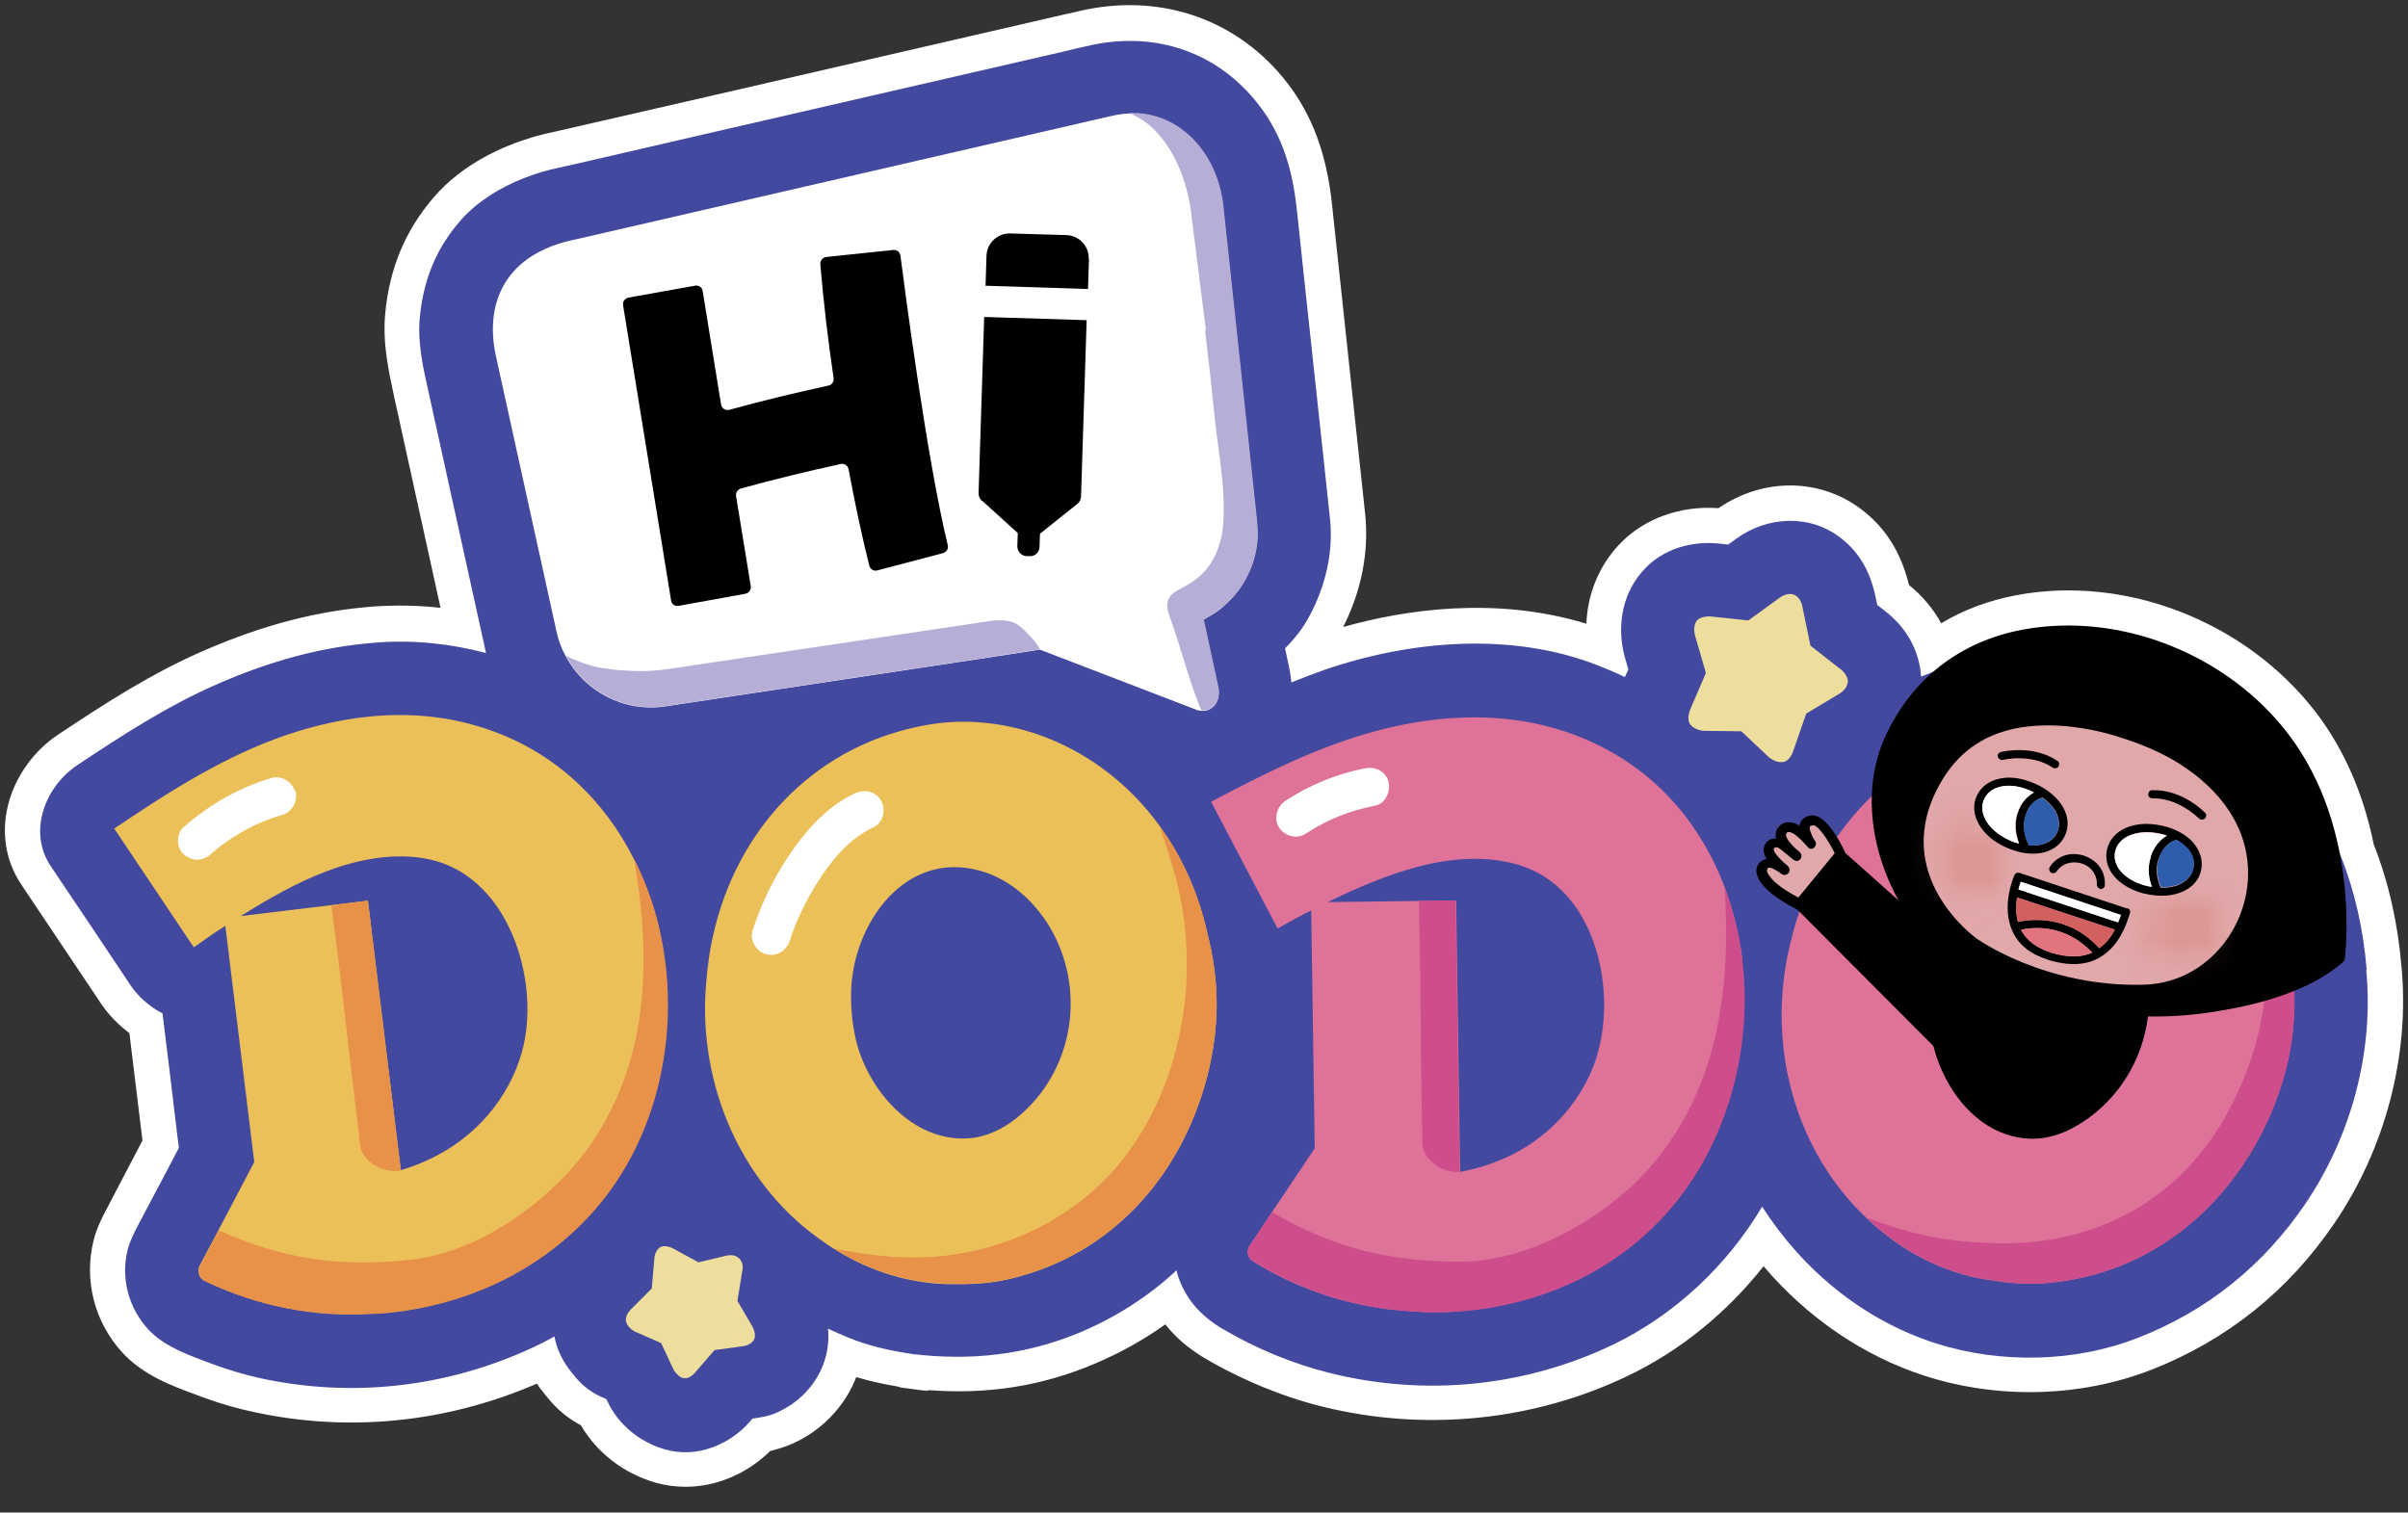 <svg width="78" height="49" viewBox="0 0 78 49" fill="none" xmlns="http://www.w3.org/2000/svg">
<rect x="0" y="0" width="78" height="49" fill="#333333" stroke="none"/>
<path d="M77.789 31.328C77.675 29.922 77.373 28.583 76.889 27.351C76.556 25.703 75.921 24.259 75.006 23.064C72.753 20.138 68.852 18.611 65.306 19.284C64.421 19.45 63.612 19.752 62.879 20.191C62.622 19.722 62.266 19.299 61.835 18.951C61.586 17.915 61.087 17.113 60.323 16.524C58.977 15.48 57.117 15.465 55.666 16.463C54.441 16.372 53.254 16.796 52.468 17.62C51.802 18.316 51.424 19.23 51.386 20.206C48.422 19.299 45.466 19.76 43.508 20.312C44.098 19.147 44.34 17.9 44.226 16.705L43.137 6.536C42.956 4.948 42.502 3.731 41.693 2.68C40.128 0.661 37.678 -0.216 35.13 0.321C34.919 0.366 34.707 0.419 34.495 0.464L22.912 3.133L18.096 4.237C17.808 4.298 17.514 4.366 17.234 4.449C16.304 4.729 14.988 5.296 14.043 6.4C13.128 7.466 12.614 8.691 12.478 10.158C12.387 11.118 12.591 12.033 12.765 12.842L14.27 19.692C13.552 19.609 12.841 19.601 12.13 19.646C10.308 19.782 8.569 20.229 6.641 21.06C4.925 21.801 3.405 22.784 1.863 23.812C1.137 24.296 0.57 25.06 0.313 25.892C0.018 26.867 0.146 27.842 0.691 28.659L3.269 32.507C3.511 32.87 3.828 33.196 4.191 33.468L4.615 36.946L3.753 38.594C3.647 38.791 3.549 38.987 3.45 39.176L3.413 39.244C3.284 39.494 3.125 39.811 3.034 40.174C2.709 41.467 3.057 42.828 3.964 43.819C4.645 44.559 5.582 44.9 6.339 45.179L6.543 45.255C7.087 45.459 7.654 45.626 8.229 45.746C11.314 46.412 14.474 46.087 17.393 44.824C17.453 44.922 17.521 45.013 17.597 45.104C17.922 45.527 18.232 45.845 18.753 46.14C18.769 46.147 18.791 46.162 18.814 46.17C19.328 47.055 20.19 47.727 21.226 48.03C21.544 48.121 21.876 48.166 22.201 48.166C23.192 48.166 24.182 47.758 24.946 47.009C24.991 47.002 25.037 46.986 25.082 46.971C25.354 46.903 25.672 46.79 26.057 46.571C26.828 46.117 27.426 45.421 27.736 44.612C28.212 44.756 28.658 44.847 29.067 44.915C29.127 44.938 29.188 44.953 29.256 44.96L29.823 45.036C29.823 45.036 29.868 45.036 29.883 45.043C29.936 45.051 29.989 45.051 30.034 45.051C30.057 45.051 30.08 45.036 30.102 45.036C32.008 45.179 33.762 44.9 35.456 44.181C36.272 43.834 37.043 43.41 37.746 42.904C38.079 43.327 38.502 43.69 39.024 44C40.219 44.703 41.542 45.248 42.85 45.573C46.177 46.389 49.685 46.034 52.74 44.567C54.426 43.758 55.938 42.526 57.125 41.021C58.546 42.692 60.369 43.94 62.38 44.582C64.754 45.338 67.423 45.263 69.699 44.37C72.126 43.418 74.114 41.83 75.604 39.645C77.267 37.218 78.061 34.178 77.789 31.305" fill="white"/>
<path d="M30.027 43.933C29.861 43.91 29.702 43.887 29.543 43.865C29.49 43.865 29.445 43.857 29.392 43.85C29.604 43.88 29.816 43.903 30.027 43.933Z" fill="#43499E"/>
<path d="M76.662 31.423C76.45 28.83 75.566 26.471 73.864 24.49C72.503 22.895 70.507 21.685 68.443 21.261C66.334 20.838 64.186 21.103 62.228 21.919C62.175 21.087 61.759 20.339 61.079 19.81C60.988 19.742 60.897 19.666 60.807 19.598C60.791 19.522 60.776 19.447 60.761 19.371C60.602 18.592 60.277 17.935 59.627 17.428C58.614 16.642 57.238 16.725 56.232 17.458C56.149 17.519 56.066 17.579 55.983 17.64C55.885 17.632 55.779 17.617 55.68 17.61C54.811 17.519 53.904 17.768 53.284 18.419C52.558 19.175 52.369 20.226 52.611 21.216C52.641 21.322 52.671 21.428 52.701 21.534C52.717 21.587 52.732 21.632 52.747 21.685C52.732 21.715 52.717 21.753 52.701 21.783C52.679 21.836 52.656 21.889 52.633 21.934C52.354 21.798 52.066 21.677 51.779 21.564C48.981 20.46 45.7 20.74 42.903 21.7C42.54 21.828 42.184 21.965 41.829 22.108C41.814 21.919 41.783 21.723 41.738 21.526C41.7 21.352 41.663 21.178 41.625 21.004C41.935 20.694 42.214 20.346 42.434 19.923C42.933 18.978 43.19 17.912 43.084 16.838C43.031 16.339 42.978 15.84 42.925 15.341C42.706 13.3 42.487 11.266 42.267 9.232C42.192 8.499 42.109 7.758 42.033 7.024C42.018 6.911 42.01 6.797 41.995 6.692C41.859 5.482 41.534 4.378 40.778 3.403C39.462 1.694 37.459 1.013 35.357 1.459C35.039 1.527 34.729 1.603 34.412 1.679C30.654 2.541 26.904 3.41 23.146 4.272C21.641 4.62 20.137 4.968 18.632 5.315C18.269 5.399 17.899 5.467 17.543 5.573C16.568 5.867 15.562 6.389 14.889 7.175C14.103 8.09 13.71 9.103 13.597 10.298C13.521 11.122 13.71 11.939 13.891 12.74C14.08 13.587 14.262 14.441 14.451 15.288C14.852 17.11 15.252 18.925 15.653 20.747C15.676 20.861 15.706 20.982 15.729 21.095C15.729 21.118 15.744 21.133 15.744 21.155C14.595 20.853 13.408 20.724 12.213 20.815C10.398 20.951 8.75 21.42 7.094 22.138C5.461 22.842 3.972 23.809 2.497 24.792C1.476 25.473 0.887 26.932 1.643 28.059C2.505 29.344 3.367 30.622 4.221 31.907C4.471 32.285 4.841 32.61 5.264 32.83C5.423 34.115 5.582 35.408 5.733 36.693C5.756 36.859 5.771 37.026 5.794 37.185C5.499 37.752 5.204 38.311 4.902 38.878C4.758 39.158 4.607 39.43 4.463 39.71C4.342 39.952 4.206 40.209 4.138 40.474C3.903 41.396 4.161 42.371 4.803 43.067C5.348 43.657 6.202 43.929 6.935 44.209C7.434 44.39 7.941 44.541 8.463 44.655C11.427 45.29 14.443 44.942 17.188 43.687C17.453 43.566 17.71 43.437 17.959 43.294C18.042 43.725 18.216 44.08 18.488 44.428C18.73 44.738 18.934 44.957 19.305 45.169C19.373 45.207 19.441 45.237 19.509 45.267C19.555 45.282 19.592 45.305 19.638 45.32C19.653 45.343 19.66 45.373 19.675 45.396C20.031 46.159 20.726 46.719 21.535 46.953C22.564 47.256 23.66 46.802 24.325 46.016C24.34 45.993 24.356 45.978 24.378 45.955C24.431 45.955 24.484 45.94 24.529 45.932C24.59 45.925 24.651 45.917 24.711 45.91C24.666 45.91 24.62 45.925 24.575 45.925C24.877 45.88 25.119 45.812 25.475 45.6C26.087 45.245 26.563 44.647 26.745 43.959C26.828 43.649 26.851 43.347 26.82 43.044C27.032 43.142 27.244 43.233 27.456 43.324C28.136 43.604 28.817 43.755 29.535 43.861C31.418 44.095 33.24 43.899 35.001 43.158C36.143 42.674 37.202 42.001 38.109 41.154C38.124 41.222 38.139 41.29 38.162 41.351C38.419 42.107 38.91 42.636 39.591 43.044C40.68 43.687 41.882 44.186 43.107 44.488C46.176 45.245 49.39 44.927 52.24 43.566C54.236 42.606 55.945 41.003 57.079 39.09C58.402 41.154 60.368 42.772 62.712 43.521C64.806 44.186 67.226 44.141 69.275 43.332C71.505 42.455 73.305 41.003 74.658 39.022C76.155 36.829 76.904 34.069 76.647 31.423" fill="#43499E"/>
<path d="M40.701 16.849L39.612 6.68C39.416 4.911 38.138 3.61 36.566 3.678C36.384 3.686 36.203 3.709 36.014 3.754L18.654 7.754C16.416 8.2 15.682 9.75 16.06 11.519L18.026 20.456C18.087 20.743 18.185 21.008 18.321 21.25C18.926 22.399 20.211 23.087 21.557 22.883L32.014 21.303L33.685 21.046L38.781 23.004C38.819 23.019 38.864 23.019 38.902 23.027C39.28 23.064 39.529 22.732 39.461 22.316L38.977 20.078C38.977 20.078 39.287 19.904 39.318 19.881C39.431 19.806 39.537 19.73 39.635 19.639C39.832 19.465 40.013 19.269 40.164 19.057C40.467 18.619 40.663 18.105 40.716 17.575C40.739 17.333 40.732 17.099 40.701 16.857" fill="white"/>
<path d="M39.1 30.193C38.806 28.9 38.284 27.744 37.543 26.73C37.316 26.42 37.066 26.118 36.794 25.838C35.259 24.25 33.233 23.381 31.184 23.381C30.466 23.381 29.748 23.509 29.059 23.713C25.808 24.659 23.502 27.456 22.965 31.017C22.89 31.584 22.837 32.121 22.837 32.658C22.837 35.425 24.016 38.041 26.012 39.727C26.338 40 26.678 40.242 27.018 40.461C27.963 41.051 28.961 41.421 30.027 41.55C30.36 41.603 30.693 41.603 31.078 41.603C31.691 41.603 32.28 41.55 32.847 41.398C35.925 40.627 38.223 38.223 39.1 34.889C39.304 34.095 39.41 33.301 39.41 32.529C39.41 31.758 39.304 30.995 39.1 30.201M31.736 28.205C32.757 28.485 33.596 29.271 34.103 30.208C35.184 32.219 34.723 34.767 32.938 36.212C32.492 36.575 31.948 36.839 31.366 36.877C29.543 36.998 28.099 35.289 27.721 33.671C27.608 33.18 27.555 32.651 27.57 32.106C27.631 29.936 29.302 27.539 31.729 28.205" fill="#ECC058"/>
<path d="M31.078 41.595C31.69 41.595 32.28 41.542 32.847 41.391C35.924 40.62 38.223 38.215 39.1 34.881C39.304 34.087 39.41 33.293 39.41 32.522C39.41 31.751 39.304 30.987 39.1 30.193C38.805 28.9 38.283 27.744 37.542 26.73C37.746 27.29 37.928 27.865 38.087 28.439C38.971 31.743 38.223 35.773 35.758 38.246C34.382 39.622 32.537 40.461 30.609 40.68C29.694 40.786 28.772 40.741 27.864 40.597C27.592 40.552 27.305 40.506 27.018 40.446C27.963 41.036 28.961 41.406 30.027 41.535C30.36 41.588 30.692 41.588 31.078 41.588" fill="#E79149"/>
<path d="M74.273 31.425C74.168 29.95 73.752 28.597 73.041 27.387C72.92 27.176 72.791 26.971 72.648 26.775C71.362 24.975 69.495 23.811 67.469 23.509C66.758 23.403 66.032 23.418 65.314 23.516C61.957 23.97 59.257 26.382 58.191 29.822C58.033 30.366 57.897 30.895 57.821 31.425C57.405 34.162 58.184 36.922 59.908 38.887C60.082 39.092 60.271 39.273 60.452 39.454C61.382 40.339 62.425 40.959 63.605 41.292C63.922 41.39 64.255 41.443 64.633 41.496C65.238 41.587 65.828 41.624 66.41 41.556C69.563 41.254 72.202 39.22 73.563 36.06C73.88 35.303 74.107 34.532 74.22 33.776C74.334 33.02 74.349 32.241 74.266 31.425M62.592 31.591C62.97 29.459 64.981 27.334 67.287 28.363C68.255 28.794 68.973 29.693 69.329 30.691C70.1 32.839 69.26 35.288 67.287 36.453C66.788 36.748 66.213 36.922 65.639 36.876C63.824 36.717 62.652 34.82 62.516 33.164C62.478 32.657 62.501 32.128 62.599 31.591" fill="#DF7299"/>
<path d="M64.641 41.493C65.246 41.584 65.835 41.622 66.417 41.554C69.57 41.251 72.209 39.218 73.57 36.057C73.888 35.301 74.114 34.53 74.228 33.774C74.341 33.018 74.356 32.239 74.273 31.422C74.167 29.948 73.751 28.595 73.041 27.385C73.177 28.012 73.283 28.647 73.351 29.282C73.63 31.785 73.313 34.031 72.043 36.246C70.553 38.84 67.915 40.374 64.61 40.276C63.514 40.246 62.471 40.11 61.427 39.777C61.117 39.679 60.785 39.573 60.459 39.444C61.389 40.329 62.433 40.949 63.612 41.282C63.93 41.38 64.263 41.433 64.641 41.486" fill="#CE4E8C"/>
<path d="M56.438 31.084C56.339 30.275 56.143 29.489 55.863 28.733C55.114 26.752 53.716 25.043 51.621 24.068C49.096 22.881 46.472 23.191 44.711 23.645C42.684 24.166 40.84 25.127 39.229 25.973L41.384 30.079C41.747 29.875 42.11 29.671 42.473 29.497L42.586 37.201L41.286 39.144L40.477 40.354C40.363 40.528 40.408 40.755 40.582 40.861C41.747 41.587 43.508 42.365 45.724 42.479C46.124 42.517 46.525 42.524 46.918 42.501C49.361 42.388 51.584 41.518 53.292 39.976C55.727 37.783 56.8 34.305 56.415 31.084M43.009 29.224C43.97 28.756 44.938 28.34 45.913 28.083C47.357 27.697 48.688 27.742 49.671 28.204C51.871 29.247 52.415 32.506 51.606 34.562C51.311 35.303 50.85 35.969 50.275 36.506C49.807 36.944 49.255 37.3 48.657 37.556C47.856 37.897 47.297 37.95 47.297 37.965C47.297 37.98 47.168 29.172 47.168 29.172L45.988 29.187L43.025 29.224H43.009Z" fill="#DF7299"/>
<path d="M40.604 40.858C41.769 41.584 43.53 42.363 45.745 42.484C46.146 42.514 46.547 42.529 46.94 42.507C49.382 42.393 51.605 41.524 53.314 39.981C55.748 37.789 56.822 34.311 56.437 31.09C56.338 30.281 56.142 29.494 55.862 28.738C55.968 30.356 55.922 31.974 55.567 33.547C55.113 35.566 54.085 37.441 52.452 38.779C51.015 39.959 49.133 40.866 47.288 40.873C45.057 40.873 43.243 40.458 41.209 39.271L40.483 40.352C40.37 40.526 40.415 40.752 40.589 40.858" fill="#CE4E8C"/>
<path d="M47.28 37.965L47.151 29.172L45.972 29.187C45.964 29.263 45.956 29.338 45.964 29.414C46.032 31.833 46.009 34.245 46.07 36.665C46.07 36.665 46.07 36.665 46.07 36.68C46.07 36.695 46.07 36.71 46.07 36.733C46.07 36.831 46.07 36.937 46.07 37.035C46.085 37.511 46.667 38.018 47.28 37.965Z" fill="#CE4E8C"/>
<path d="M21.354 30.1C21.173 29.306 20.893 28.543 20.53 27.824C19.578 25.934 18.005 24.384 15.82 23.636C13.181 22.721 10.61 23.31 8.902 23.945C6.943 24.679 5.212 25.828 3.7 26.841L6.278 30.69C6.618 30.448 6.958 30.206 7.299 29.994L8.236 37.646L7.147 39.718L6.467 41.003C6.376 41.184 6.444 41.411 6.633 41.494C7.873 42.092 9.703 42.681 11.918 42.56C12.319 42.553 12.72 42.515 13.113 42.455C15.533 42.084 17.642 40.98 19.184 39.264C21.369 36.822 22.073 33.253 21.347 30.093M7.798 29.677C8.705 29.11 9.62 28.588 10.557 28.233C11.956 27.696 13.287 27.597 14.308 27.953C16.606 28.754 17.498 31.937 16.909 34.069C16.697 34.841 16.304 35.544 15.79 36.141C15.366 36.625 14.86 37.041 14.293 37.358C13.536 37.782 12.985 37.895 12.985 37.91C12.985 37.926 11.918 29.178 11.918 29.178L10.746 29.321L7.798 29.677Z" fill="#ECC058"/>
<path d="M6.648 41.506C7.888 42.103 9.718 42.693 11.933 42.572C12.334 42.564 12.735 42.526 13.128 42.466C15.547 42.096 17.657 40.992 19.199 39.275C21.384 36.833 22.087 33.264 21.362 30.104C21.18 29.31 20.9 28.546 20.538 27.828C20.817 29.424 20.946 31.041 20.757 32.644C20.522 34.701 19.698 36.674 18.216 38.179C16.916 39.502 15.139 40.606 13.302 40.81C11.086 41.052 9.234 40.825 7.087 39.858L6.482 41.014C6.384 41.196 6.459 41.423 6.641 41.506" fill="#E79149"/>
<path d="M12.984 37.913L11.918 29.18L10.746 29.323C10.746 29.399 10.746 29.475 10.761 29.55C11.086 31.947 11.321 34.351 11.631 36.748C11.631 36.748 11.631 36.756 11.631 36.763C11.631 36.778 11.631 36.801 11.631 36.816C11.646 36.914 11.653 37.013 11.668 37.119C11.729 37.587 12.372 38.033 12.969 37.92" fill="#E79149"/>
<path d="M29.165 8.265C29.308 9.376 30.019 14.842 30.7 17.663C30.73 17.776 30.654 17.89 30.541 17.92L28.416 18.479C28.303 18.509 28.189 18.442 28.159 18.328C27.902 17.3 27.683 16.249 27.486 15.198C27.464 15.084 27.35 15.009 27.237 15.031C26.155 15.266 25.074 15.53 24.001 15.825C23.895 15.856 23.827 15.961 23.842 16.067L24.318 18.986C24.341 19.099 24.258 19.213 24.144 19.235L21.982 19.628C21.869 19.651 21.755 19.576 21.74 19.462L20.183 9.89C20.16 9.777 20.243 9.663 20.356 9.641L22.519 9.255C22.632 9.232 22.746 9.308 22.761 9.429L23.358 13.111C23.381 13.232 23.502 13.308 23.623 13.277C24.689 12.982 25.762 12.725 26.836 12.491C26.949 12.468 27.017 12.363 27.002 12.249C26.821 11.024 26.677 9.792 26.571 8.559C26.564 8.446 26.647 8.34 26.768 8.325L28.938 8.098C29.051 8.091 29.15 8.166 29.165 8.28" fill="black"/>
<path d="M28.536 25.93C28.37 25.643 28.015 25.552 27.689 25.703C26.926 26.059 26.223 26.716 25.55 27.722C25.051 28.463 24.65 29.302 24.378 30.141C24.332 30.293 24.347 30.451 24.431 30.603C24.514 30.754 24.657 30.875 24.816 30.913C24.869 30.928 24.922 30.935 24.975 30.935C25.247 30.935 25.489 30.754 25.58 30.482C25.633 30.315 25.693 30.141 25.761 29.975C25.776 29.945 25.792 29.907 25.799 29.877L25.829 29.816C25.867 29.733 25.905 29.642 25.95 29.552C26.139 29.143 26.359 28.758 26.593 28.41C27.13 27.601 27.674 27.087 28.309 26.792C28.438 26.732 28.536 26.61 28.589 26.459C28.642 26.285 28.627 26.081 28.536 25.938" fill="white"/>
<path d="M9.553 25.619C9.432 25.294 9.099 25.112 8.774 25.21C7.739 25.52 6.786 26.057 5.939 26.806C5.826 26.904 5.765 27.063 5.765 27.229C5.765 27.41 5.841 27.592 5.969 27.69C6.098 27.796 6.241 27.849 6.385 27.849C6.544 27.849 6.703 27.788 6.846 27.66L6.884 27.622C6.884 27.622 6.945 27.569 6.975 27.547C6.975 27.547 6.982 27.539 6.99 27.532L7.035 27.494C7.126 27.418 7.224 27.35 7.323 27.282C7.512 27.146 7.716 27.017 7.928 26.904C8.033 26.843 8.132 26.791 8.245 26.738L8.306 26.707C8.306 26.707 8.313 26.707 8.321 26.707L8.366 26.685C8.404 26.669 8.442 26.654 8.479 26.632C8.691 26.541 8.918 26.465 9.152 26.397C9.311 26.352 9.447 26.231 9.523 26.072C9.598 25.921 9.614 25.755 9.561 25.611" fill="white"/>
<path d="M44.974 25.304C44.861 24.979 44.559 24.82 44.196 24.895C43.303 25.069 42.411 25.432 41.633 25.947C41.489 26.037 41.391 26.196 41.353 26.37C41.322 26.529 41.353 26.688 41.436 26.816C41.565 27.005 41.769 27.103 41.973 27.103C42.086 27.103 42.2 27.073 42.298 27.005C42.487 26.884 42.676 26.771 42.857 26.68L42.888 26.665C42.956 26.627 43.031 26.589 43.107 26.559C43.13 26.551 43.16 26.536 43.19 26.521C43.235 26.498 43.281 26.483 43.326 26.461C43.712 26.302 44.128 26.181 44.551 26.098C44.695 26.067 44.823 25.969 44.906 25.818C44.997 25.659 45.02 25.463 44.967 25.311" fill="white"/>
<path d="M59.62 21.68L58.644 20.917L58.38 19.639C58.38 19.639 58.334 19.359 58.115 19.268C57.896 19.178 57.669 19.352 57.654 19.359L56.633 20.1L55.416 19.971C55.416 19.971 55.045 19.941 54.932 20.153C54.834 20.349 54.902 20.569 54.902 20.576L55.257 21.801L54.751 22.981C54.751 22.981 54.607 23.313 54.766 23.487C54.909 23.654 55.166 23.676 55.189 23.676L56.406 23.691L57.306 24.538C57.306 24.538 57.465 24.667 57.646 24.689C57.677 24.689 57.707 24.689 57.737 24.689C57.971 24.674 58.077 24.364 58.085 24.334L58.508 23.117L59.582 22.474C59.582 22.474 59.794 22.361 59.846 22.142C59.907 21.907 59.642 21.695 59.62 21.673" fill="#EEDE9D"/>
<path d="M23.887 42.142L24.046 41.159C24.069 41.068 24.069 40.887 23.94 40.766C23.789 40.614 23.57 40.675 23.547 40.675L22.625 40.894L21.793 40.441C21.793 40.441 21.506 40.289 21.347 40.433C21.211 40.554 21.196 40.743 21.196 40.766L21.113 41.741L20.432 42.422C20.432 42.422 20.213 42.633 20.288 42.845C20.349 43.019 20.538 43.125 20.553 43.132L21.415 43.51L21.823 44.38C21.823 44.38 21.937 44.569 22.095 44.637H22.11C22.315 44.705 22.488 44.493 22.511 44.471L23.146 43.737L24.084 43.609C24.084 43.609 24.288 43.586 24.401 43.435C24.53 43.261 24.386 43.004 24.371 42.974L23.887 42.142Z" fill="#EEDE9D"/>
<path d="M35.266 8.387C35.281 7.979 34.956 7.631 34.548 7.616L32.726 7.563C32.318 7.548 31.97 7.873 31.955 8.281L31.924 9.257L35.243 9.363L35.274 8.387H35.266Z" fill="black"/>
<path d="M31.819 16.226L32.968 17.269L32.953 17.692C32.953 17.866 33.082 18.01 33.256 18.017H33.354C33.528 18.025 33.672 17.889 33.672 17.715L33.687 17.292L34.897 16.324C34.972 16.263 35.017 16.173 35.017 16.082L35.199 10.373L31.88 10.268L31.698 15.976C31.698 16.074 31.736 16.165 31.804 16.226" fill="black"/>
<path d="M32.098 20.114L21.611 21.679C21.052 21.755 20.666 21.755 20.061 21.71L19.91 21.695C19.766 21.679 19.615 21.657 19.471 21.634C19.131 21.581 18.67 21.415 18.33 21.241C18.934 22.39 20.22 23.078 21.566 22.874L32.022 21.294L33.693 21.037C33.58 20.863 33.55 20.81 33.474 20.727C33.028 20.235 32.846 20.023 32.09 20.114" fill="#B6AED6"/>
<path d="M39.038 10.717C39.144 11.609 39.242 12.509 39.333 13.401C39.401 14.104 39.522 14.807 39.59 15.518C39.628 15.919 39.651 16.32 39.636 16.728C39.636 16.819 39.628 16.917 39.62 17.008C39.605 17.212 39.568 17.454 39.469 17.718C39.431 17.839 39.386 17.945 39.341 18.036C39.303 18.111 39.258 18.18 39.22 18.248C39.152 18.346 39.061 18.474 38.932 18.595C38.804 18.724 38.675 18.815 38.57 18.883C38.464 18.951 38.358 19.011 38.252 19.064C37.95 19.223 37.677 19.404 37.882 19.964C38.244 20.947 38.456 21.847 38.834 22.822C38.857 22.89 38.887 22.951 38.917 23.011C39.295 23.049 39.545 22.716 39.477 22.3L38.993 20.062C38.993 20.062 39.303 19.888 39.333 19.866C39.439 19.79 39.545 19.714 39.651 19.624C39.847 19.45 40.029 19.261 40.18 19.041C40.483 18.603 40.679 18.089 40.732 17.56C40.755 17.318 40.739 17.083 40.717 16.841L39.628 6.664C39.431 4.895 38.154 3.595 36.581 3.663C36.755 3.738 36.853 3.799 36.982 3.874C36.982 3.874 38.207 4.547 38.562 6.732L39.061 10.694L39.038 10.717Z" fill="#B6AED6"/>
<path d="M65.639 36.88C66.213 36.933 66.796 36.752 67.287 36.457C69.26 35.292 70.1 32.843 69.328 30.695C68.973 29.698 68.255 28.798 67.287 28.367C64.981 27.338 62.97 29.463 62.592 31.595C62.493 32.132 62.471 32.661 62.508 33.168C62.645 34.824 63.816 36.729 65.631 36.88" fill="black"/>
<path d="M63.824 31.244L59.771 27.63C59.771 27.63 59.771 27.63 59.771 27.623C59.696 27.449 59.272 26.579 58.834 26.436C58.721 26.398 58.615 26.405 58.524 26.458C58.448 26.481 58.358 26.549 58.312 26.663C58.297 26.693 58.289 26.723 58.289 26.753C58.199 26.693 58.093 26.647 57.995 26.64C57.866 26.625 57.745 26.663 57.654 26.746C57.564 26.829 57.511 26.942 57.518 27.071C57.518 27.101 57.518 27.139 57.533 27.169C57.511 27.169 57.488 27.169 57.465 27.169C57.359 27.169 57.276 27.222 57.216 27.29C57.08 27.456 57.118 27.653 57.223 27.827C57.133 27.842 57.05 27.88 56.981 27.963C56.898 28.061 56.876 28.182 56.906 28.311C56.981 28.666 57.458 29.09 58.221 29.468L62.69 33.951C62.69 33.951 62.728 33.981 62.75 33.989C62.773 33.989 62.788 33.997 62.811 33.989C62.856 33.981 62.894 33.951 62.917 33.913L63.862 31.418C63.885 31.358 63.877 31.297 63.824 31.252" fill="black"/>
<path d="M69.471 32.928C70.401 32.943 71.066 32.883 71.86 32.754C73.024 32.565 74.786 32.149 75.905 31.159C75.928 31.136 75.943 31.113 75.95 31.083C75.95 31.046 76.517 26.895 74.105 23.757C72.155 21.216 68.692 19.802 65.509 20.4C63.505 20.778 61.94 21.972 61.07 23.855C59.936 26.32 61.123 29.518 63.082 31.068C63.951 31.756 64.866 32.096 65.947 32.429C66.499 32.603 67.792 32.898 69.471 32.928Z" fill="black"/>
<path d="M68.587 23.856C67.635 23.569 66.629 23.425 65.661 23.539C65.382 23.569 65.109 23.63 64.845 23.713C64.376 23.864 63.945 24.106 63.582 24.439C63.287 24.711 63.045 25.028 62.849 25.376C61.155 28.363 64.005 30.389 64.036 30.412C64.058 30.427 66.236 31.984 69.442 31.901C71.755 31.841 73.313 29.459 72.678 27.282C72.254 25.837 70.961 24.809 69.638 24.242C69.306 24.098 68.95 23.97 68.595 23.864" fill="#E1A8AA"/>
<path d="M58.727 26.742C58.727 26.742 58.667 26.742 58.644 26.757C58.621 26.772 58.621 26.802 58.621 26.832C58.621 26.87 58.629 26.908 58.644 26.938C58.667 26.999 58.69 27.059 58.72 27.12C58.742 27.165 58.765 27.203 58.795 27.248C58.848 27.324 58.818 27.422 58.742 27.475C58.667 27.528 58.591 27.49 58.538 27.422C58.387 27.248 58.122 26.968 57.956 26.953C57.926 26.953 57.903 26.953 57.88 26.976C57.858 26.999 57.85 27.021 57.85 27.044C57.85 27.157 57.994 27.324 58.13 27.46C58.213 27.528 58.281 27.588 58.304 27.611C58.364 27.672 58.372 27.77 58.311 27.838C58.251 27.906 58.16 27.906 58.085 27.846C57.956 27.747 57.835 27.634 57.707 27.536C57.661 27.505 57.623 27.468 57.571 27.452C57.54 27.445 57.502 27.445 57.48 27.468C57.427 27.513 57.472 27.588 57.502 27.634C57.608 27.793 57.744 27.914 57.888 28.035L57.911 28.057C57.979 28.118 57.986 28.216 57.933 28.284C57.873 28.352 57.775 28.367 57.699 28.307C57.593 28.224 57.442 28.133 57.344 28.11C57.291 28.095 57.245 28.118 57.238 28.178C57.238 28.216 57.238 28.254 57.261 28.292C57.298 28.352 57.336 28.405 57.381 28.458C57.487 28.587 57.623 28.685 57.76 28.783C57.835 28.836 57.911 28.881 57.986 28.927C58.032 28.95 58.069 28.98 58.115 29.002C58.13 29.002 58.251 29.086 58.251 29.078L59.43 27.641C59.249 27.271 58.947 26.795 58.742 26.727" fill="#E1A8AA"/>
<g opacity="0.25">
<mask id="mask0_99_2751" style="mask-type:luminance" maskUnits="userSpaceOnUse" x="69" y="28" width="4" height="4">
<path d="M72.186 28.861H69.199V31.387H72.186V28.861Z" fill="white"/>
</mask>
<g mask="url(#mask0_99_2751)">
<mask id="mask1_99_2751" style="mask-type:luminance" maskUnits="userSpaceOnUse" x="69" y="28" width="4" height="4">
<path d="M72.133 29.678C72.352 30.336 71.883 31.062 71.09 31.304C70.296 31.546 69.472 31.221 69.252 30.563C69.033 29.913 69.502 29.179 70.296 28.937C71.09 28.695 71.914 29.02 72.133 29.678Z" fill="white"/>
</mask>
<g mask="url(#mask1_99_2751)">
<path d="M68.172 28.968L72.043 27.781L73.215 31.29L69.344 32.484L68.172 28.968Z" fill="url(#paint0_radial_99_2751)"/>
</g>
</g>
</g>
<g opacity="0.25">
<mask id="mask2_99_2751" style="mask-type:luminance" maskUnits="userSpaceOnUse" x="62" y="26" width="4" height="4">
<path d="M65.117 26.385H62.455V29.25H65.117V26.385Z" fill="white"/>
</mask>
<g mask="url(#mask2_99_2751)">
<mask id="mask3_99_2751" style="mask-type:luminance" maskUnits="userSpaceOnUse" x="62" y="26" width="4" height="4">
<path d="M63.022 26.519C62.417 26.852 62.266 27.706 62.69 28.417C63.105 29.135 63.937 29.445 64.542 29.105C65.147 28.772 65.298 27.918 64.875 27.207C64.459 26.489 63.627 26.179 63.022 26.519Z" fill="white"/>
</mask>
<g mask="url(#mask3_99_2751)">
<path d="M66.743 28.647L64.558 24.912L60.83 26.976L63.008 30.704L66.743 28.647Z" fill="url(#paint1_radial_99_2751)"/>
</g>
</g>
</g>
<path d="M64.806 24.611C64.761 24.596 64.731 24.566 64.716 24.52C64.693 24.452 64.739 24.377 64.814 24.362C64.852 24.354 65.842 24.112 66.644 24.649C66.704 24.687 66.719 24.77 66.682 24.83C66.644 24.891 66.561 24.906 66.493 24.868C65.79 24.399 64.89 24.611 64.882 24.619C64.859 24.619 64.829 24.619 64.806 24.619" fill="black"/>
<path d="M71.271 26.544C71.271 26.544 71.233 26.529 71.218 26.506C71.218 26.506 70.56 25.84 69.721 25.863C69.645 25.863 69.585 25.81 69.585 25.735C69.585 25.659 69.638 25.599 69.713 25.599C70.681 25.568 71.392 26.294 71.422 26.324C71.475 26.377 71.475 26.46 71.422 26.513C71.384 26.551 71.332 26.559 71.286 26.544" fill="black"/>
<path d="M68.912 29.436L65.419 28.279C65.351 28.256 65.283 28.287 65.253 28.347C65.237 28.385 64.806 29.353 65.192 30.177C65.389 30.6 65.759 30.903 66.296 31.076C66.311 31.076 66.326 31.084 66.334 31.092C67.09 31.326 67.634 31.243 68.02 31.016L68.088 30.971C68.663 30.6 68.882 29.935 68.98 29.625L68.995 29.587C69.018 29.519 68.98 29.443 68.912 29.421M66.417 30.85C65.956 30.706 65.638 30.456 65.464 30.124C65.79 30.048 66.863 29.897 67.77 30.865C67.445 31.009 67.007 31.039 66.417 30.857M68.005 30.721C66.977 29.587 65.699 29.791 65.366 29.867C65.29 29.595 65.298 29.315 65.336 29.073L68.504 30.116C68.39 30.336 68.232 30.547 68.005 30.714M68.7 29.64C68.678 29.716 68.647 29.799 68.61 29.882L65.381 28.816C65.404 28.718 65.434 28.627 65.457 28.566L68.7 29.64Z" fill="black"/>
<path d="M68.61 29.882C68.648 29.791 68.67 29.716 68.701 29.64L65.457 28.566C65.434 28.627 65.412 28.718 65.381 28.816L68.61 29.882Z" fill="white"/>
<path d="M68.004 30.717C68.231 30.558 68.39 30.339 68.504 30.12L65.335 29.076C65.298 29.318 65.29 29.598 65.366 29.87C65.706 29.787 66.976 29.59 68.004 30.724" fill="#D2605E"/>
<path d="M65.464 30.119C65.638 30.459 65.955 30.701 66.416 30.853C67.006 31.034 67.445 31.004 67.77 30.86C66.863 29.892 65.789 30.044 65.464 30.119Z" fill="#E27480"/>
<path d="M68.013 28.784C67.953 28.769 67.915 28.709 67.922 28.648C67.93 28.542 67.9 28.422 67.854 28.331C67.658 27.9 67.007 27.802 66.69 28.142C66.667 28.164 66.644 28.195 66.622 28.225C66.584 28.285 66.501 28.308 66.44 28.27C66.38 28.232 66.357 28.149 66.395 28.089C66.501 27.915 66.675 27.786 66.864 27.718C67.393 27.537 68.066 27.862 68.164 28.437C68.179 28.52 68.187 28.595 68.179 28.678C68.179 28.754 68.111 28.807 68.036 28.799C68.028 28.799 68.013 28.799 68.005 28.799" fill="black"/>
<path d="M65.933 25.396C65.532 25.214 65.132 25.146 64.784 25.222C64.436 25.29 64.171 25.486 64.035 25.774C63.899 26.061 63.922 26.386 64.096 26.696C64.27 27.006 64.572 27.271 64.981 27.452C65.064 27.49 65.154 27.528 65.237 27.551C65.963 27.793 66.636 27.611 66.886 27.074C67.166 26.477 66.765 25.774 65.941 25.396M64.33 26.575C64.202 26.341 64.179 26.099 64.277 25.887C64.376 25.675 64.572 25.532 64.837 25.479C65.064 25.433 65.328 25.456 65.593 25.547C65.668 25.57 65.744 25.6 65.82 25.638C65.842 25.645 65.865 25.66 65.888 25.675C65.721 25.766 65.472 25.963 65.351 26.363C65.23 26.764 65.328 27.127 65.411 27.331C65.306 27.301 65.2 27.271 65.094 27.218C64.746 27.059 64.481 26.832 64.338 26.575M65.721 27.369C65.721 27.369 65.457 26.916 65.608 26.439C65.646 26.303 65.706 26.174 65.797 26.069C65.895 25.955 66.016 25.88 66.16 25.834C66.606 26.152 66.81 26.59 66.636 26.968C66.493 27.278 66.152 27.422 65.729 27.384C65.729 27.384 65.729 27.377 65.729 27.369" fill="black"/>
<path d="M65.342 26.362C65.463 25.962 65.713 25.765 65.879 25.674C65.856 25.667 65.834 25.652 65.811 25.637C65.735 25.599 65.66 25.576 65.584 25.546C65.312 25.455 65.055 25.432 64.828 25.478C64.563 25.531 64.367 25.674 64.269 25.886C64.17 26.098 64.193 26.34 64.321 26.574C64.465 26.831 64.73 27.058 65.078 27.217C65.183 27.27 65.297 27.3 65.395 27.33C65.312 27.126 65.214 26.756 65.335 26.362" fill="white"/>
<path d="M66.629 26.976C66.803 26.605 66.606 26.167 66.152 25.842C66.009 25.887 65.88 25.955 65.789 26.076C65.699 26.182 65.646 26.318 65.6 26.447C65.449 26.923 65.714 27.369 65.714 27.377V27.392C66.13 27.422 66.477 27.286 66.621 26.976" fill="#2D5DAB"/>
<path d="M71.037 27.288C70.795 27.024 70.439 26.835 70.008 26.744C69.124 26.555 68.383 26.888 68.247 27.538C68.126 28.113 68.557 28.657 69.283 28.899C69.366 28.929 69.457 28.952 69.547 28.967C69.978 29.058 70.379 29.027 70.704 28.884C71.029 28.74 71.241 28.491 71.301 28.181C71.362 27.871 71.271 27.553 71.029 27.288M69.608 28.71C68.874 28.559 68.413 28.082 68.511 27.591C68.61 27.099 69.222 26.85 69.956 27.001C70.039 27.016 70.114 27.039 70.19 27.062C70.024 27.16 69.789 27.364 69.661 27.757C69.54 28.143 69.623 28.506 69.698 28.717C69.668 28.717 69.638 28.717 69.6 28.702M69.918 27.848C70.069 27.372 70.356 27.266 70.394 27.251C70.424 27.235 70.447 27.228 70.492 27.213C70.629 27.288 70.742 27.372 70.833 27.477C71.014 27.674 71.09 27.908 71.044 28.135C70.999 28.362 70.84 28.544 70.591 28.657C70.424 28.733 70.22 28.763 69.993 28.763C69.933 28.642 69.782 28.264 69.91 27.855" fill="black"/>
<path d="M69.661 27.767C69.782 27.374 70.024 27.17 70.191 27.072C70.115 27.049 70.04 27.027 69.956 27.011C69.223 26.86 68.618 27.102 68.512 27.601C68.414 28.093 68.875 28.561 69.609 28.72C69.639 28.72 69.677 28.728 69.707 28.735C69.624 28.524 69.54 28.161 69.669 27.775" fill="white"/>
<path d="M70.84 27.458C70.749 27.36 70.628 27.269 70.499 27.201C70.447 27.224 70.431 27.231 70.401 27.239C70.363 27.254 70.076 27.36 69.925 27.836C69.796 28.245 69.948 28.623 70.008 28.744C70.227 28.744 70.431 28.713 70.605 28.638C70.847 28.532 71.006 28.343 71.059 28.116C71.104 27.889 71.029 27.655 70.847 27.458" fill="#2D5DAB"/>
<defs>
<radialGradient id="paint0_radial_99_2751" cx="0" cy="0" r="1" gradientUnits="userSpaceOnUse" gradientTransform="translate(109.305 17.819) rotate(-17.09) scale(1.505 1.248)">
<stop stop-color="#C63B61"/>
<stop offset="0.25" stop-color="#C53B64"/>
<stop offset="0.47" stop-color="#C53C6F"/>
<stop offset="0.54" stop-color="#C53D74"/>
<stop offset="0.82" stop-color="#CB585D"/>
<stop offset="1" stop-color="#CE6454"/>
</radialGradient>
<radialGradient id="paint1_radial_99_2751" cx="0" cy="0" r="1" gradientUnits="userSpaceOnUse" gradientTransform="translate(105.247 82.408) rotate(-120.34) scale(1.505 1.248)">
<stop stop-color="#C63B61"/>
<stop offset="0.25" stop-color="#C53B64"/>
<stop offset="0.47" stop-color="#C53C6F"/>
<stop offset="0.54" stop-color="#C53D74"/>
<stop offset="0.82" stop-color="#CB585D"/>
<stop offset="1" stop-color="#CE6454"/>
</radialGradient>
</defs>
</svg>
